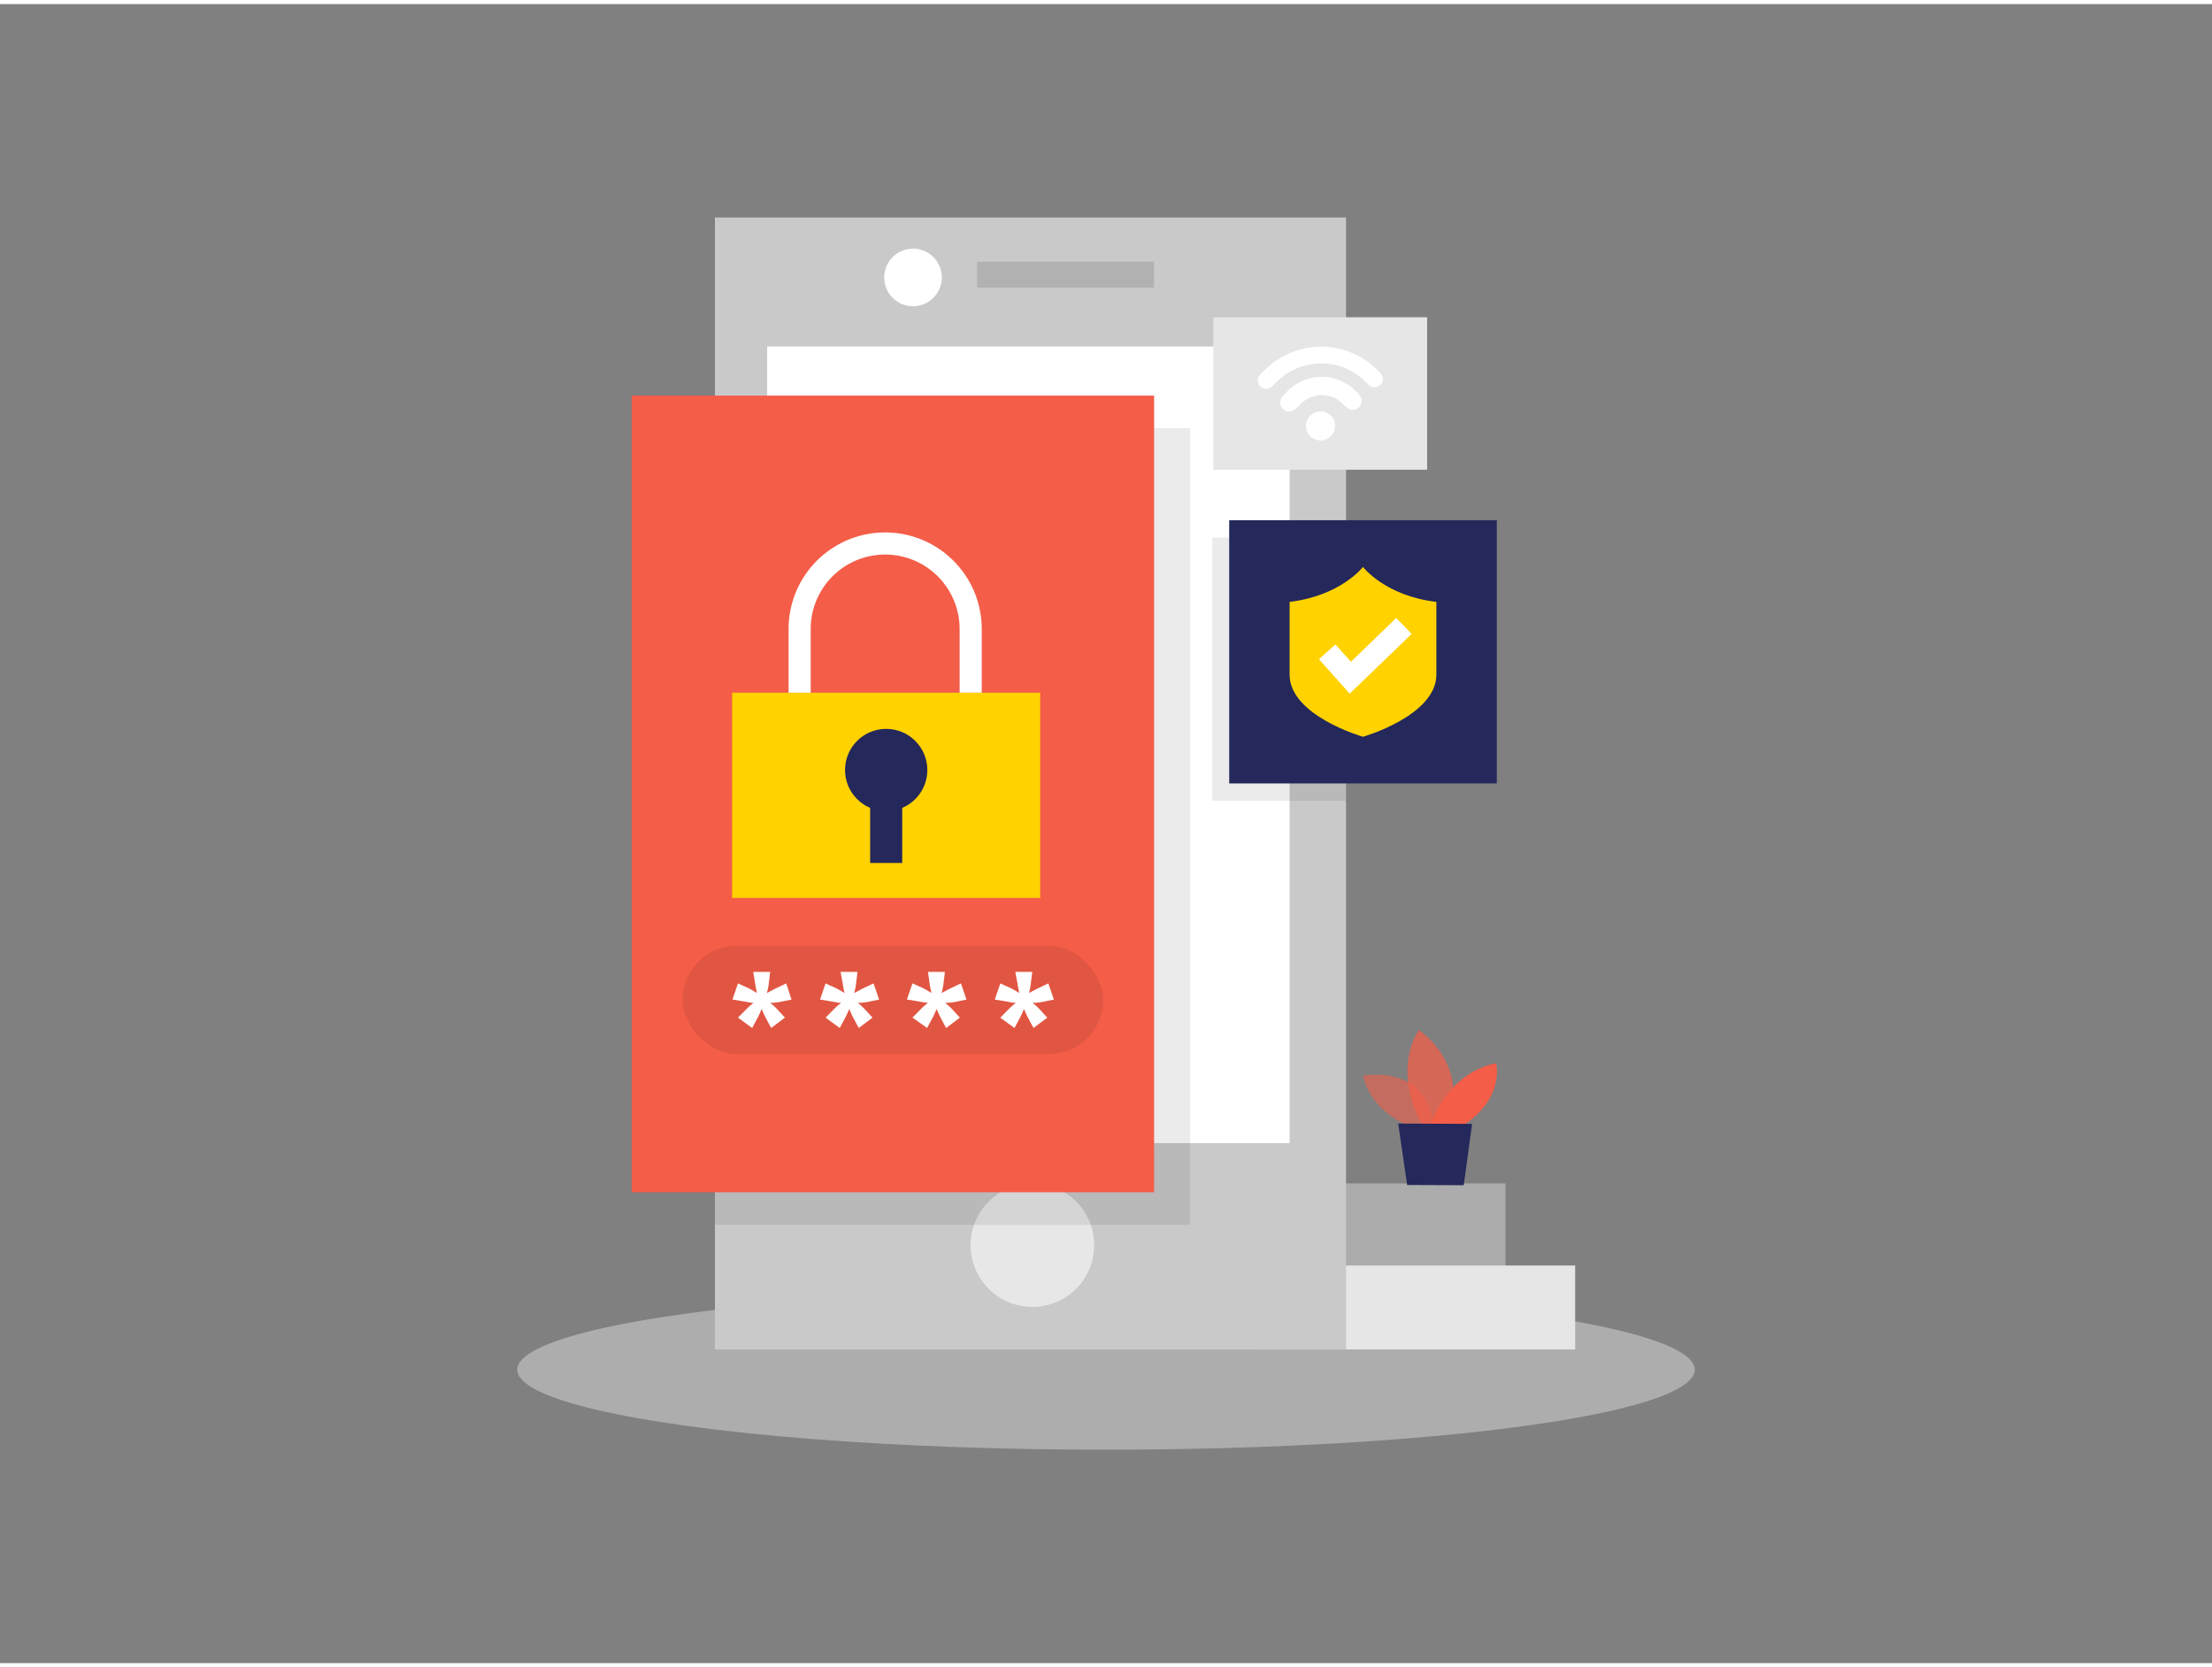 <svg id="Layer_1" data-name="Layer 1" xmlns="http://www.w3.org/2000/svg" viewBox="0 0 400 300" width="406" height="306" class="illustration styles_illustrationTablet__1DWOa"><rect x="0" y="0" width="400" height="300" fill="#808080" stroke="none"/><title>_</title><ellipse cx="200" cy="246.94" rx="106.47" ry="14.47" fill="#e6e6e6" opacity="0.45"/><rect x="227.19" y="228.1" width="57.65" height="15.18" fill="#e6e6e6"/><rect x="214.59" y="213.25" width="57.65" height="15.18" fill="#e6e6e6" opacity="0.43"/><rect x="129.28" y="38.59" width="114.13" height="204.69" fill="#c9c9c9"/><rect x="138.73" y="61.92" width="94.47" height="144.05" fill="#fff"/><circle cx="186.69" cy="224.42" r="11.17" fill="#fff" opacity="0.56"/><rect x="176.69" y="46.59" width="32" height="4.67" opacity="0.12"/><circle cx="165.1" cy="49.43" r="5.21" fill="#fff"/><rect x="129.28" y="76.69" width="85.93" height="144.05" opacity="0.08"/><rect x="114.23" y="70.8" width="94.47" height="144.05" fill="#F45D48"/><rect x="123.43" y="170.27" width="76.06" height="19.59" rx="9.8" opacity="0.08"/><path d="M136.21,175h3.06l-.25,2.09a11.15,11.15,0,0,1-.34,1.73q.52-.26.69-.36l.89-.46,1.92-.91.95,2.92-2.13.44a11.43,11.43,0,0,1-1.73.16,9.54,9.54,0,0,1,1.23,1.1l1.44,1.57-2.49,1.87-1-1.87c-.15-.27-.39-.79-.72-1.57a17.15,17.15,0,0,1-.72,1.57l-1,1.87-2.56-1.87,1.55-1.57a11,11,0,0,1,1.27-1.1c-.42,0-1-.12-1.67-.25l-2.15-.35,1-2.92,1.92.87c.21.1.71.38,1.51.86-.17-.77-.28-1.35-.33-1.73Z" fill="#fff"/><path d="M152,175h3.06l-.25,2.09a10.19,10.19,0,0,1-.35,1.73,7.6,7.6,0,0,0,.7-.36c.38-.21.68-.36.88-.46l1.93-.91,1,2.92-2.13.44a11.58,11.58,0,0,1-1.73.16,9.54,9.54,0,0,1,1.23,1.1l1.44,1.57-2.49,1.87-1-1.87c-.15-.27-.39-.79-.72-1.57a17.15,17.15,0,0,1-.72,1.57l-1,1.87-2.56-1.87,1.55-1.57a11,11,0,0,1,1.27-1.1c-.42,0-1-.12-1.67-.25l-2.15-.35,1-2.92,1.92.87c.2.1.71.38,1.51.86a15.57,15.57,0,0,1-.33-1.73Z" fill="#fff"/><path d="M167.81,175h3.06l-.25,2.09a11.28,11.28,0,0,1-.35,1.73q.53-.26.69-.36l.89-.46,1.92-.91,1,2.92-2.13.44a11.72,11.72,0,0,1-1.73.16,11.11,11.11,0,0,1,1.23,1.1l1.44,1.57-2.49,1.87-1-1.87c-.15-.27-.39-.79-.72-1.57a17.15,17.15,0,0,1-.72,1.57l-1,1.87L165,183.27l1.55-1.57a11.09,11.09,0,0,1,1.28-1.1c-.43,0-1-.12-1.68-.25L164,180l1-2.92,1.93.87c.2.1.7.38,1.51.86-.18-.77-.29-1.35-.34-1.73Z" fill="#fff"/><path d="M183.6,175h3.06l-.25,2.09a11.15,11.15,0,0,1-.34,1.73q.52-.26.69-.36l.89-.46,1.92-.91,1,2.92-2.13.44a11.43,11.43,0,0,1-1.73.16,9.54,9.54,0,0,1,1.23,1.1l1.44,1.57-2.49,1.87-1-1.87c-.15-.27-.39-.79-.72-1.57a17.15,17.15,0,0,1-.72,1.57l-1,1.87-2.56-1.87,1.55-1.57a11,11,0,0,1,1.27-1.1c-.42,0-1-.12-1.67-.25l-2.15-.35,1-2.92,1.92.87c.21.1.71.38,1.51.86-.17-.77-.28-1.35-.33-1.73Z" fill="#fff"/><rect x="132.39" y="124.52" width="55.71" height="37.11" fill="#ffd200"/><path d="M144.6,124.52V113a15.46,15.46,0,0,1,15.46-15.46h0A15.47,15.47,0,0,1,175.53,113v11.51" fill="none" stroke="#fff" stroke-miterlimit="10" stroke-width="4"/><circle cx="160.25" cy="138.5" r="7.44" fill="#24285b"/><rect x="157.35" y="141.93" width="5.8" height="13.38" fill="#24285b"/><path d="M256.23,203.43s-8-2.19-9.76-9.64c0,0,12.41-2.51,12.77,10.3Z" fill="#F45D48" opacity="0.58"/><path d="M257.21,202.64s-5.6-8.85-.67-17.12c0,0,9.43,6,5.24,17.14Z" fill="#F45D48" opacity="0.73"/><path d="M258.65,202.64s3-9.34,11.89-11.11c0,0,1.68,6.07-5.78,11.14Z" fill="#F45D48"/><polygon points="252.84 202.43 254.46 213.54 264.69 213.58 266.2 202.49 252.84 202.43" fill="#24285b"/><rect x="219.22" y="96.48" width="24.19" height="47.6" opacity="0.08"/><rect x="222.28" y="93.33" width="48.39" height="47.6" fill="#24285b"/><path d="M246.47,101.78s-4,5.21-13.27,6.32v13.15c0,7.44,13.27,11.24,13.27,11.24s13.27-3.8,13.27-11.24V108.1C250.44,107,246.47,101.78,246.47,101.78Z" fill="#ffd200"/><polyline points="240 117.13 244.18 121.81 253.88 112.45" fill="none" stroke="#fff" stroke-miterlimit="10" stroke-width="4"/><rect x="219.41" y="56.63" width="38.66" height="27.57" fill="#e6e6e6"/><path d="M238.54,61.93a14.77,14.77,0,0,1,5.57,1,13.82,13.82,0,0,1,4.14,2.48c.48.42.93.86,1.37,1.31a1.5,1.5,0,0,1-2.07,2.17c-.45-.4-.86-.85-1.32-1.24a11.34,11.34,0,0,0-14-.5,16,16,0,0,0-2,1.79,1.83,1.83,0,0,1-1.06.62,1.54,1.54,0,0,1-1.49-.7,1.42,1.42,0,0,1,.11-1.72,16.65,16.65,0,0,1,2.9-2.6,14.31,14.31,0,0,1,7.85-2.58Z" fill="#fff"/><path d="M239.27,67.38a8.87,8.87,0,0,1,3.44.87,9.28,9.28,0,0,1,3.13,2.46,1.6,1.6,0,0,1,0,2.09,1.54,1.54,0,0,1-1.94.39,6,6,0,0,1-1.07-.88,5.27,5.27,0,0,0-5.11-1.43,5.66,5.66,0,0,0-2.77,1.69,5,5,0,0,1-1,.88,1.59,1.59,0,0,1-2-.32,1.62,1.62,0,0,1-.13-2.06,11.68,11.68,0,0,1,1.08-1.15,9.54,9.54,0,0,1,1.67-1.29,8.47,8.47,0,0,1,3.19-1.13C238.27,67.43,238.77,67.42,239.27,67.38Z" fill="#fff"/><path d="M241.42,76.23a2.63,2.63,0,1,1-2.67-2.58A2.61,2.61,0,0,1,241.42,76.23Z" fill="#fff"/></svg>